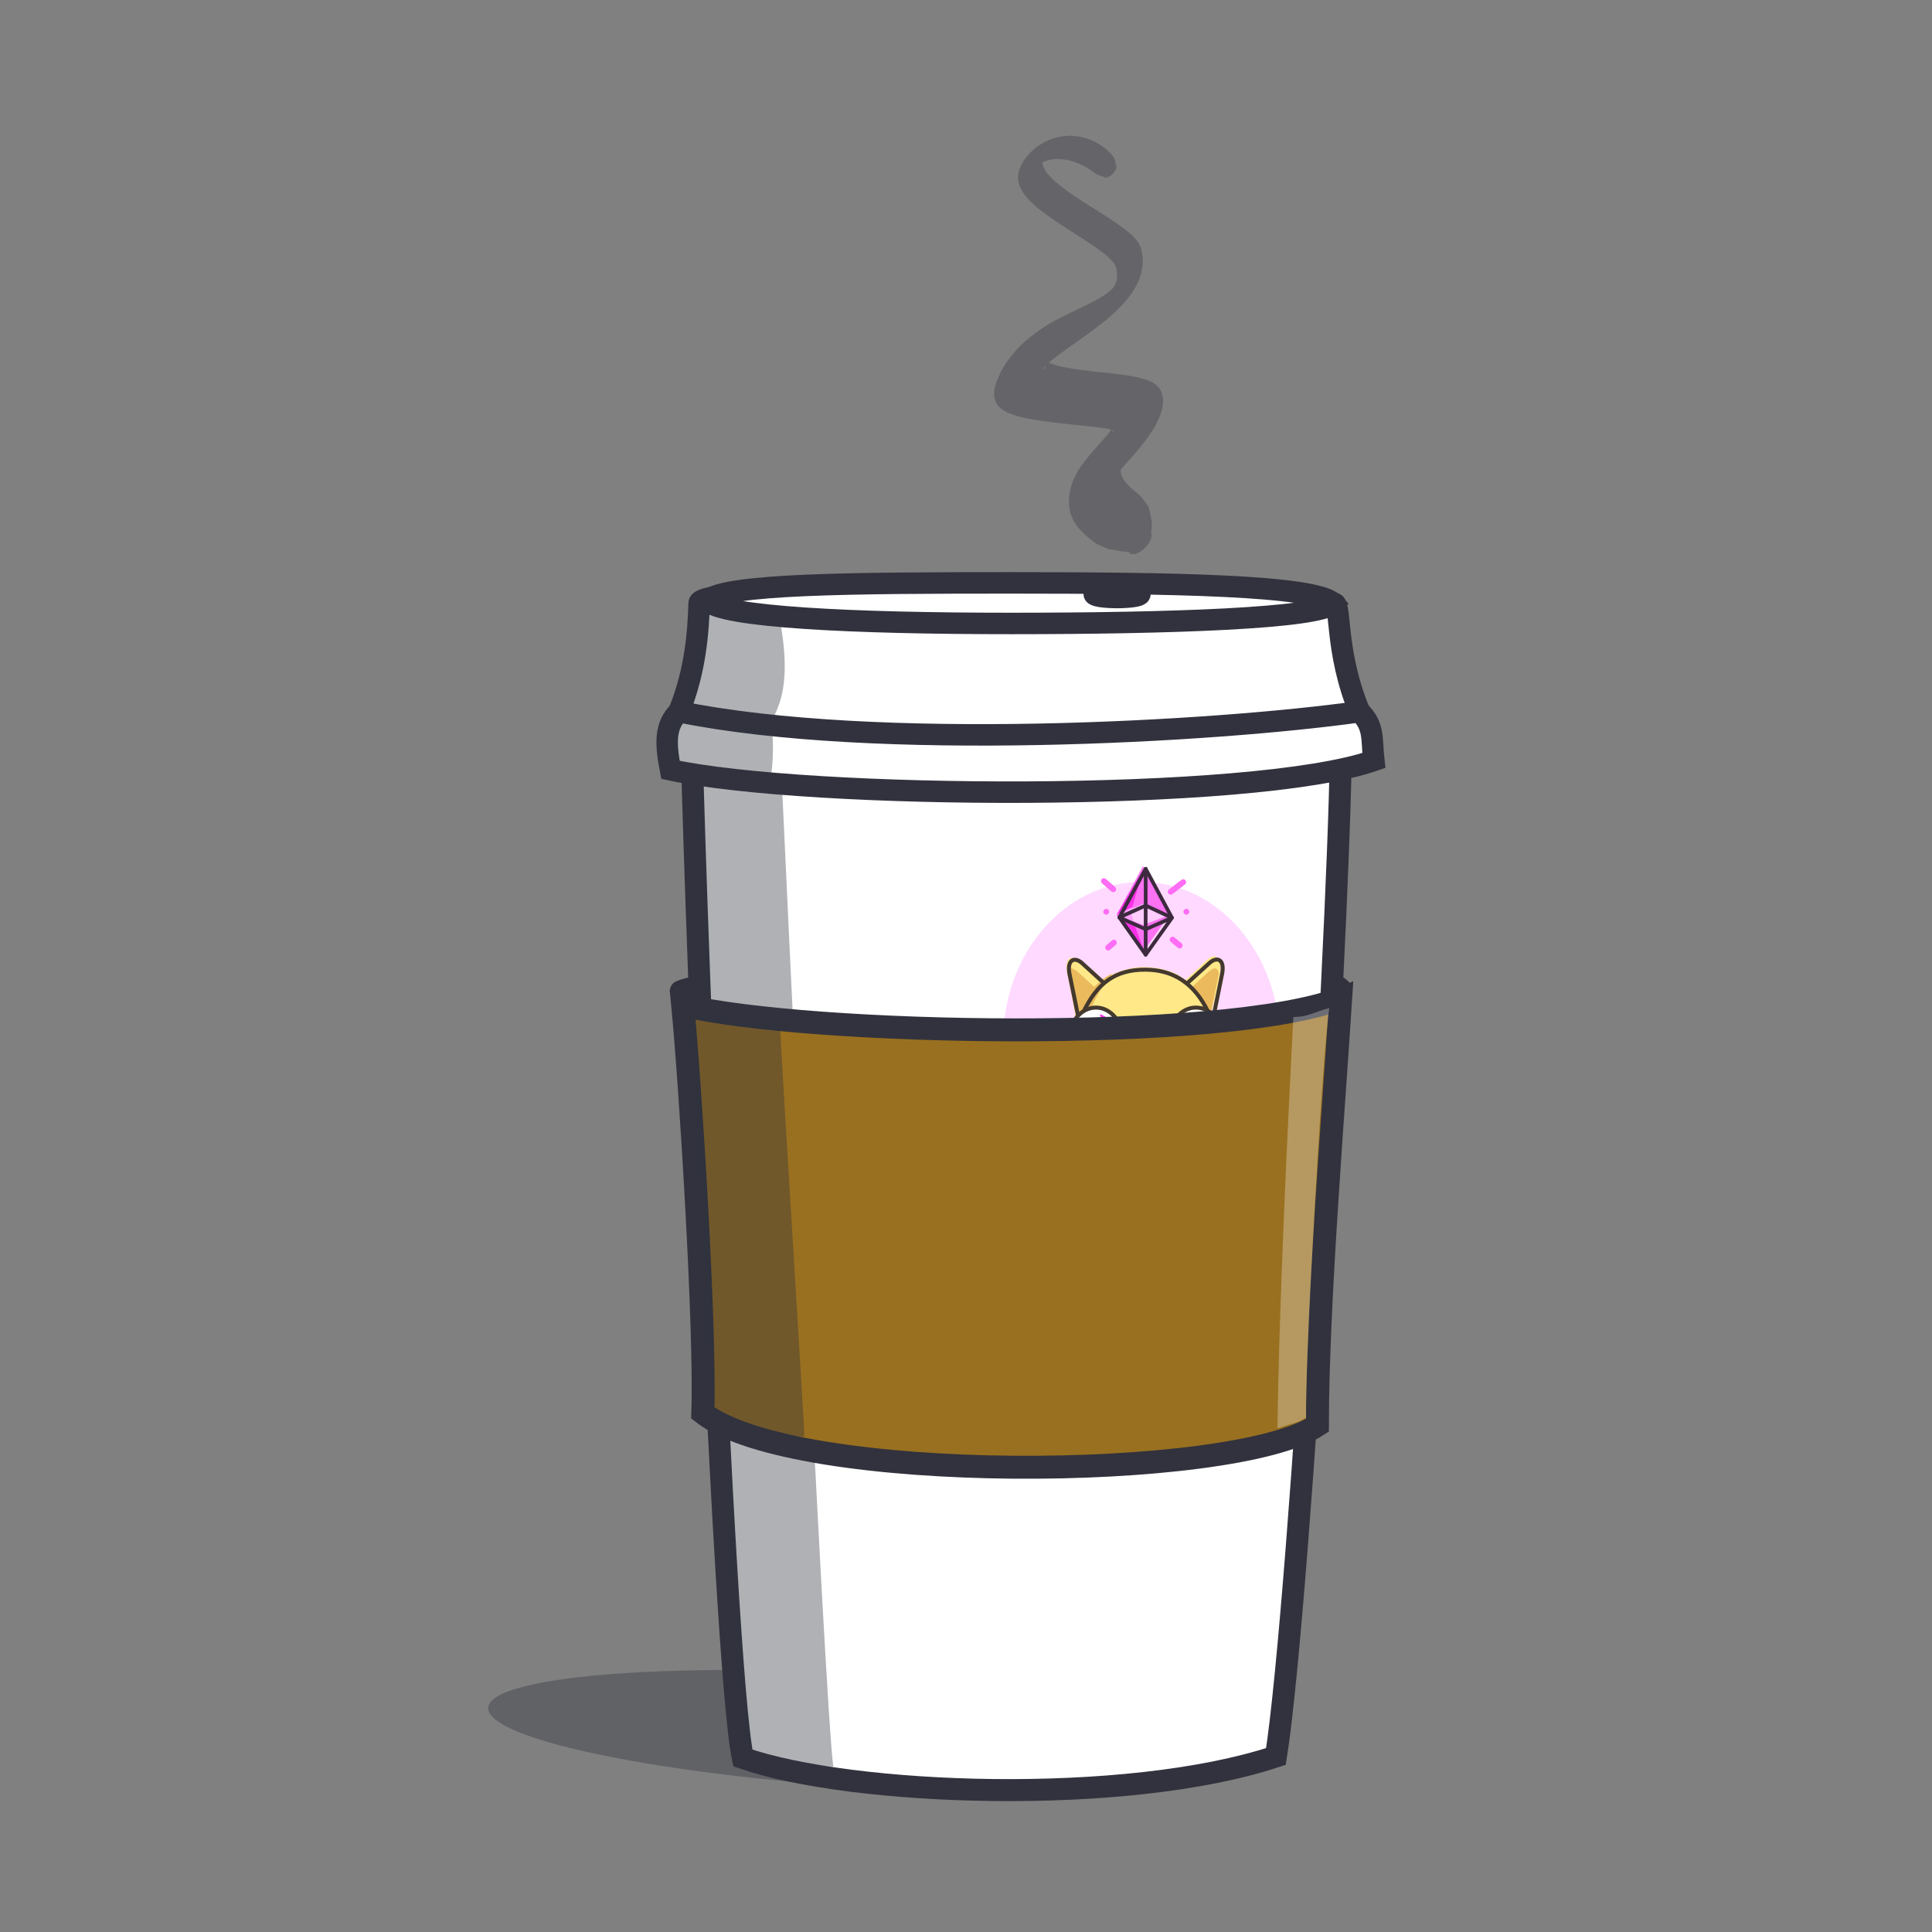 <?xml version="1.0" encoding="UTF-8"?>
<!DOCTYPE svg PUBLIC "-//W3C//DTD SVG 1.1//EN" "http://www.w3.org/Graphics/SVG/1.1/DTD/svg11.dtd">
<svg version="1.1" xmlns="http://www.w3.org/2000/svg" xmlns:xlink="http://www.w3.org/1999/xlink" x="0" y="0" width="360" height="360" viewBox="0, 0, 360, 360">
  <rect x="0" y="0" width="360" height="360" fill="#808080" stroke="none"/>
  <g id="Layer_2">
    <path d="M126.81,184.679 C136.769,180.461 238.597,174.062 249.819,184.263" fill-opacity="0" stroke="#31323D" stroke-width="4" stroke-linecap="round"/>
    <path d="M163.114,333.21 C122.913,330.76 90.611,324.042 90.967,318.206 C91.323,312.369 124.201,309.625 164.402,312.075 C204.604,314.526 236.906,321.244 236.55,327.08 C236.194,332.916 203.316,335.661 163.114,333.21 z" fill="#31323D" fill-opacity="0.381"/>
    <g>
      <path d="M128.855,136.422 C158.499,138.692 221.444,139.73 249.819,135.275 C250.393,157.158 242.277,298.731 237.756,327.292 C209.811,336.539 158.66,334.632 138.414,327.572 C134.606,309.21 128.885,149.9 128.855,136.422 z" fill="#FFFFFF"/>
      <path d="M128.855,136.422 C158.499,138.692 221.444,139.73 249.819,135.275 C250.393,157.158 242.277,298.731 237.756,327.292 C209.811,336.539 158.66,334.632 138.414,327.572 C134.606,309.21 128.885,149.9 128.855,136.422 z" fill-opacity="0" stroke="#31323D" stroke-width="4.1"/>
    </g>
    <g>
      <path d="M190.155,141.895 C159.024,141.895 133.786,138.668 133.786,134.688 C133.786,130.707 159.024,127.48 190.155,127.48 C221.287,127.48 246.525,130.707 246.525,134.688 C246.525,138.668 221.287,141.895 190.155,141.895 z" fill="#FFFFFF"/>
      <path d="M190.155,141.895 C159.024,141.895 133.786,138.668 133.786,134.688 C133.786,130.707 159.024,127.48 190.155,127.48 C221.287,127.48 246.525,130.707 246.525,134.688 C246.525,138.668 221.287,141.895 190.155,141.895 z" fill-opacity="0" stroke="#31323D" stroke-width="4"/>
    </g>
    <g>
      <path d="M238.436,193.987 C238.436,210.356 226.905,223.627 212.68,223.627 C198.455,223.627 186.923,210.356 186.923,193.987 C186.923,177.617 198.455,164.347 212.68,164.347 C226.905,164.347 238.436,177.617 238.436,193.987 z" fill="#FFD9FF"/>
      <path d="M222.285,210.946 C224.072,209.029 225.723,206.942 227.222,204.705 C229.129,205.183 230.235,204.375 230.235,204.375 C228.61,202.69 228.077,201.56 228.077,201.56 C229.429,202.179 230.946,202.017 232.183,201.121 C233.419,200.226 228.264,198.531 227.707,196.46 C225.644,188.783 225.801,188.087 225.801,188.087 C226.961,184.371 227.948,180.12 227.039,178.741 C225.872,176.955 224.416,179.754 220.816,182.63 C220.816,182.63 218.658,180.193 212.87,180.193 C209.042,180.193 205.181,182.674 205.181,182.674 C203.549,181.23 202.467,179.907 201.174,179.01 C199.182,177.643 198.242,178.89 198.979,181.894 C199.277,183.1 199.746,185.763 200.21,188.127 C200.55,189.833 200.183,189.434 199.047,194.647 C198.642,195.921 198.115,197.135 197.476,198.266 C196.21,200.578 193.808,201.142 193.808,201.142 C195.044,202.037 196.562,202.199 197.913,201.58 C199.265,200.961 197.381,202.71 195.755,204.395 C195.755,204.395 196.862,205.199 198.768,204.725 C198.768,204.725 199.864,208.216 203.481,210.681 C203.481,210.681 205.924,214.071 212.89,214.071 C219.157,214.051 222.285,210.946 222.285,210.946 z" fill="#FFE888"/>
      <path d="M207.281,181.351 C207.281,181.351 200.204,189.29 201.14,200.108 C202.158,212.012 212.877,214.051 212.877,214.051 C212.877,214.051 204.37,214.59 198.755,204.705 C198.755,204.705 196.719,205.565 195.742,204.375 C195.742,204.375 197.571,202.979 197.9,201.56 C197.9,201.56 196.034,202.71 193.794,201.121 C195.554,200.574 197.051,199.202 197.941,197.321 C200.241,192.636 200.295,184.982 207.281,181.351 z" fill="#EABA5C"/>
      <path d="M204.034,184.062 C204.034,184.062 202.623,182.69 201.025,181.275 C199.769,180.161 199.199,180.128 198.884,181.367 L200.373,188.743 L201.73,187.717 L202.847,185.533 z" fill="#EABA5C"/>
      <path d="M217.881,170.513 L212.978,161.392 L208.075,170.448 L212.978,177.39 L217.881,170.513 z" fill="#FD71F3"/>
      <path d="M217.881,170.513 L212.978,168.453 L208.075,170.448 L212.978,172.359 L217.881,170.513 z" fill="#FFCCFE"/>
      <path d="M210.658,170.159 L212.978,162.127 L208.075,170.448 L212.978,176.758 L210.658,170.159 z" fill="#F930E7" opacity="0.99"/>
      <path d="M210.658,170.159 L210.983,169.029 L208.075,170.448 L211.265,171.884 L210.658,170.159 z" fill="#FFA4FF" opacity="0.99"/>
      <path d="M221.98,184.062 C221.98,184.062 223.392,182.69 224.99,181.275 C226.245,180.161 226.815,180.128 227.131,181.367 L225.641,188.743 L224.284,187.717 L223.168,185.533 z" fill="#EABA5C"/>
      <path d="M199.255,205.205 C197.348,205.683 196.242,204.875 196.242,204.875 C197.867,203.19 198.4,202.06 198.4,202.06 C197.048,202.679 195.531,202.517 194.294,201.621 C196.079,201.134 197.594,199.746 198.441,197.821 C199.418,195.553 200.717,191.085 201.766,188.816 C204.463,182.993 207.971,180.685 213.37,180.685 C218.381,180.685 222.548,182.993 225.245,188.816 C226.297,191.085 227.597,195.553 228.574,197.821 C229.42,199.746 230.936,201.134 232.72,201.621 C231.484,202.517 229.966,202.679 228.615,202.06 C227.263,201.441 229.147,203.19 230.773,204.875 C230.773,204.875 229.666,205.679 227.76,205.205 C227.76,205.205 222.836,214.551 213.509,214.551 C204.181,214.551 199.255,205.205 199.255,205.205 z" fill-opacity="0" stroke="#44392E" stroke-width="0.742" stroke-linecap="round" stroke-linejoin="round"/>
      <path d="M218.381,171.013 L213.478,161.892 L208.575,170.948 L213.478,177.89 L218.381,171.013 z" fill-opacity="0" stroke="#3D2A3F" stroke-width="0.69" stroke-linecap="round" stroke-linejoin="round"/>
      <path d="M218.381,171.013 L213.478,168.732 L208.575,170.948 L213.478,173.156 L218.381,171.013 z" fill-opacity="0" stroke="#3D2A3F" stroke-width="0.69" stroke-linecap="round" stroke-linejoin="round"/>
      <path d="M213.478,161.891 L213.478,177.89" fill-opacity="0" stroke="#3D2A3F" stroke-width="0.69" stroke-linecap="round" stroke-miterlimit="10"/>
      <path d="M218.151,166.162 L220.475,164.373" fill-opacity="0" stroke="#FF6CF5" stroke-width="1.078" stroke-linecap="round" stroke-miterlimit="10"/>
      <path d="M207.558,175.633 L206.489,176.571" fill-opacity="0" stroke="#FF6CF5" stroke-width="1.078" stroke-linecap="round" stroke-miterlimit="10"/>
      <path d="M207.435,165.696 L205.695,164.176" fill-opacity="0" stroke="#FF6CF5" stroke-width="1.078" stroke-linecap="round" stroke-miterlimit="10"/>
      <path d="M221.058,169.891 L221.058,169.891" fill-opacity="0" stroke="#FF6CF5" stroke-width="1.078" stroke-linecap="round" stroke-miterlimit="10"/>
      <path d="M206.126,169.891 L206.126,169.891" fill-opacity="0" stroke="#FF6CF5" stroke-width="1.078" stroke-linecap="round" stroke-miterlimit="10"/>
      <path d="M218.5,175.086 L219.816,176.18" fill-opacity="0" stroke="#FF6CF5" stroke-width="1.078" stroke-linecap="round" stroke-miterlimit="10"/>
      <path d="M205.433,182.937 C205.433,182.937 202.458,180.242 201.674,179.51 C200.218,178.175 198.746,178.815 199.299,181.549 C199.672,183.363 200.877,189.243 200.877,189.243" fill-opacity="0" stroke="#44392E" stroke-width="0.742" stroke-linecap="round" stroke-linejoin="round"/>
      <path d="M221.316,183.122 C221.316,183.122 224.54,180.202 225.34,179.466 C226.793,178.131 228.265,178.77 227.715,181.505 C227.342,183.323 226.151,189.243 226.151,189.243" fill-opacity="0" stroke="#44392E" stroke-width="0.742" stroke-linecap="round" stroke-linejoin="round"/>
      <g>
        <path d="M209.179,193.634 C209.179,196.886 206.955,199.522 204.212,199.522 C201.469,199.522 199.245,196.886 199.245,193.634 C199.245,190.383 201.469,187.747 204.212,187.747 C206.955,187.747 209.179,190.383 209.179,193.634 z" fill="#FFFFFF"/>
        <path d="M209.179,193.634 C209.179,196.886 206.955,199.522 204.212,199.522 C201.469,199.522 199.245,196.886 199.245,193.634 C199.245,190.383 201.469,187.747 204.212,187.747 C206.955,187.747 209.179,190.383 209.179,193.634 z" fill-opacity="0" stroke="#44392E" stroke-width="0.742" stroke-miterlimit="10"/>
      </g>
      <g>
        <path d="M207.161,192.882 C207.161,194.795 205.853,196.345 204.239,196.345 C202.626,196.345 201.318,194.795 201.318,192.882 C201.318,190.97 202.626,189.42 204.239,189.42 C205.853,189.42 207.161,190.97 207.161,192.882 z" fill="#F930E7"/>
        <path d="M207.161,192.882 C207.161,194.795 205.853,196.345 204.239,196.345 C202.626,196.345 201.318,194.795 201.318,192.882 C201.318,190.97 202.626,189.42 204.239,189.42 C205.853,189.42 207.161,190.97 207.161,192.882 z" fill-opacity="0" stroke="#F930E7" stroke-width="1.017" stroke-miterlimit="10"/>
      </g>
      <path d="M204.721,188.711 C205.278,189.371 205.276,190.443 204.718,191.106 C204.159,191.769 203.254,191.772 202.697,191.113 C202.141,190.454 202.142,189.382 202.701,188.718 C203.26,188.055 204.164,188.052 204.721,188.711 z" fill="#FFFFFF"/>
      <g>
        <path d="M227.8,193.634 C227.8,196.886 225.576,199.522 222.833,199.522 C220.089,199.522 217.866,196.886 217.866,193.634 C217.866,190.383 220.089,187.747 222.833,187.747 C225.576,187.747 227.8,190.383 227.8,193.634 z" fill="#FFFFFF"/>
        <path d="M227.8,193.634 C227.8,196.886 225.576,199.522 222.833,199.522 C220.089,199.522 217.866,196.886 217.866,193.634 C217.866,190.383 220.089,187.747 222.833,187.747 C225.576,187.747 227.8,190.383 227.8,193.634 z" fill-opacity="0" stroke="#44392E" stroke-width="0.742" stroke-miterlimit="10"/>
      </g>
      <g>
        <path d="M225.785,192.882 C225.785,194.795 224.477,196.345 222.863,196.345 C221.25,196.345 219.942,194.795 219.942,192.882 C219.942,190.97 221.25,189.42 222.863,189.42 C224.477,189.42 225.785,190.97 225.785,192.882 z" fill="#F930E7"/>
        <path d="M225.785,192.882 C225.785,194.795 224.477,196.345 222.863,196.345 C221.25,196.345 219.942,194.795 219.942,192.882 C219.942,190.97 221.25,189.42 222.863,189.42 C224.477,189.42 225.785,190.97 225.785,192.882 z" fill-opacity="0" stroke="#F930E7" stroke-width="1.017" stroke-miterlimit="10"/>
      </g>
      <path d="M223.341,188.713 C223.897,189.372 223.896,190.444 223.337,191.107 C222.778,191.77 221.874,191.774 221.317,191.114 C220.76,190.455 220.762,189.383 221.321,188.72 C221.879,188.057 222.784,188.054 223.341,188.713 z" fill="#FFFFFF"/>
      <path d="M215.859,203.466 C215.859,205.453 214.607,207.632 213.06,207.632 C211.513,207.632 210.264,205.457 210.264,203.474 L213.05,201.399 z" fill="#44392E"/>
      <path d="M215.323,206.285 C214.722,205.554 213.895,205.146 213.034,205.155 C212.173,205.164 211.352,205.59 210.763,206.333 L213.05,207.516 z" fill="#F930E7"/>
      <path d="M211.439,206.898 C211.643,206.186 212.515,205.655 213.563,205.655 C214.537,205.655 215.361,206.114 215.633,206.749" fill-opacity="0" stroke="#44392E" stroke-width="0.508" stroke-linecap="round" stroke-miterlimit="10"/>
      <path d="M213.363,202.9 L213.77,202.9" fill-opacity="0" stroke="#FFFFFF" stroke-width="1.937" stroke-linecap="round" stroke-linejoin="round"/>
      <path d="M220.317,202.601 C219.668,203.236 218.877,203.634 218.041,203.748 C217.21,203.87 216.366,203.793 215.56,203.522 C214.724,203.266 213.959,202.754 213.341,202.038 C213.002,201.639 212.766,201.132 212.663,200.578 C212.64,200.435 212.626,200.29 212.622,200.144 L212.622,199.79 L212.602,199.082 C212.582,198.879 212.661,198.681 212.805,198.568 C212.948,198.456 213.133,198.448 213.283,198.549 C213.433,198.65 213.522,198.842 213.514,199.046 L213.514,199.082 L213.494,199.79 L213.494,200.144 C213.487,200.234 213.487,200.324 213.494,200.414 C213.546,200.792 213.689,201.145 213.905,201.431 C214.412,202.077 215.053,202.554 215.764,202.814 C216.484,203.11 217.247,203.232 218.007,203.172 C218.767,203.123 219.499,202.813 220.114,202.28 C220.191,202.212 220.299,202.23 220.358,202.32 C220.411,202.411 220.393,202.536 220.317,202.601 z" fill="#44392E"/>
      <path d="M206.359,202.304 C206.946,202.859 207.674,203.165 208.425,203.172 C209.176,203.201 209.924,203.043 210.62,202.71 C211.291,202.412 211.879,201.898 212.317,201.226 C212.503,200.931 212.604,200.573 212.605,200.204 C212.605,199.762 212.581,199.279 212.605,198.817 L212.605,198.817 C212.626,198.536 212.824,198.321 213.061,198.321 C213.299,198.321 213.497,198.536 213.518,198.817 C213.518,199.288 213.518,199.738 213.497,200.229 C213.482,200.52 213.427,200.806 213.335,201.077 C213.239,201.332 213.117,201.571 212.972,201.789 C212.404,202.555 211.663,203.113 210.837,203.398 C210.048,203.705 209.214,203.814 208.388,203.719 C207.551,203.64 206.761,203.232 206.141,202.561 C206.08,202.488 206.08,202.369 206.141,202.296 C206.204,202.23 206.299,202.234 206.359,202.304 z" fill="#44392E"/>
      <path d="M216.359,204.288 C216.359,206.138 215.107,208.016 213.56,208.016 C212.013,208.016 210.764,206.138 210.764,204.288" fill-opacity="0" stroke="#44392E" stroke-width="0.847" stroke-linecap="round" stroke-miterlimit="10"/>
      <path d="M210.691,198.797 C210.617,198.552 210.667,198.279 210.82,198.093 C211.16,197.691 211.838,197.128 213.131,197.116 C214.424,197.104 215.031,197.643 215.323,198.045 C215.471,198.238 215.51,198.516 215.425,198.757 L215.425,198.757 C215.309,199.081 215.043,199.295 214.746,199.304 C214.278,199.297 213.837,199.559 213.562,200.007 C213.544,200.043 213.523,200.075 213.497,200.104 L213.497,200.104 C213.373,200.251 213.202,200.329 213.027,200.32 C212.852,200.311 212.688,200.215 212.575,200.056 L212.575,200.056 C212.575,200.056 212.31,199.505 211.34,199.412 C211.045,199.379 210.794,199.145 210.698,198.813 z" fill="#44392E"/>
      <path d="M209.348,200.056 C207.514,199.57 205.607,199.636 203.8,200.249 C202.899,200.576 202.048,201.076 201.283,201.729 C200.512,202.392 199.837,203.198 199.284,204.118 C199.794,203.15 200.432,202.286 201.174,201.56 C201.927,200.839 202.776,200.269 203.685,199.875 C205.537,199.118 207.52,198.921 209.453,199.304 C209.628,199.332 209.751,199.524 209.726,199.732 C209.702,199.94 209.54,200.085 209.365,200.056 z" fill="#44392E"/>
      <path d="M209.402,201.009 C208.772,200.97 208.141,200.999 207.516,201.093 C206.897,201.183 206.299,201.418 205.758,201.785 C205.219,202.168 204.774,202.714 204.469,203.365 C204.162,204.036 203.949,204.762 203.838,205.513 C203.899,204.74 204.065,203.984 204.33,203.273 C204.606,202.553 205.04,201.932 205.585,201.475 C206.141,201.023 206.767,200.706 207.427,200.542 C208.076,200.38 208.736,200.287 209.399,200.265 C209.517,200.245 209.635,200.307 209.703,200.425 C209.77,200.542 209.776,200.695 209.717,200.818 C209.658,200.942 209.546,201.016 209.426,201.009 z" fill="#44392E"/>
      <path d="M216.633,199.304 C218.565,198.921 220.548,199.117 222.401,199.875 C223.311,200.27 224.16,200.839 224.915,201.56 C225.659,202.28 226.3,203.137 226.815,204.097 C226.262,203.178 225.587,202.371 224.817,201.709 C224.051,201.055 223.201,200.555 222.299,200.229 C220.488,199.621 218.577,199.562 216.741,200.056 C216.572,200.097 216.406,199.967 216.371,199.766 C216.337,199.565 216.446,199.369 216.616,199.328 z" fill="#44392E"/>
      <path d="M216.687,200.265 C217.351,200.287 218.012,200.38 218.662,200.542 C219.325,200.705 219.955,201.022 220.514,201.475 C221.06,201.936 221.494,202.559 221.773,203.281 C222.035,203.989 222.2,204.743 222.262,205.513 C222.15,204.762 221.938,204.037 221.634,203.365 C221.328,202.713 220.882,202.168 220.341,201.785 C219.8,201.418 219.202,201.183 218.584,201.093 C217.958,200.998 217.327,200.97 216.697,201.009 C216.612,201.019 216.527,200.986 216.462,200.919 C216.398,200.852 216.36,200.756 216.358,200.655 C216.35,200.553 216.378,200.453 216.436,200.377 C216.493,200.3 216.574,200.256 216.66,200.253 z" fill="#44392E"/>
    </g>
    <path d="M130.102,145.433 L145.747,147.109 C145.747,147.109 153.601,317.084 155.272,329.167 C151.081,329.212 144.41,327.297 139.303,326.074 C134.772,298.884 130.102,145.433 130.102,145.433 z" fill="#31323D" fill-opacity="0.381" id="Shape"/>
    <g id="Shape">
      <path d="M127.211,187.305 C150.739,192.92 227.944,194.371 249.819,186.031 C248.57,205.89 245.483,243.02 245.483,265.59 C229.48,276.058 148.337,276.7 130.955,263.288 C131.507,247.914 128.666,202.406 127.211,187.305 z" fill="#997020"/>
      <path d="M127.211,187.305 C150.739,192.92 227.944,194.371 249.819,186.031 C248.57,205.89 245.483,243.02 245.483,265.59 C229.48,276.058 148.337,276.7 130.955,263.288 C131.507,247.914 128.666,202.406 127.211,187.305 z" fill-opacity="0" stroke="#31323D" stroke-width="4.275"/>
    </g>
    <path d="M240.999,189.511 C243.833,189.46 244.443,188.733 247.703,187.824 C246.167,198.296 243.069,257.002 243.385,264.142 C241.282,265.375 241.521,264.927 238.038,266.146 C238.299,244.636 239.78,212.85 240.999,189.511 z" fill="#FFFFFF" fill-opacity="0.666" opacity="0.433"/>
    <g id="Group">
      <g>
        <path d="M130.275,112.392 C130.433,107.264 246.969,112.96 248.492,112.451 C250.014,111.942 248.586,121.213 253.336,132.619 C217.082,139.874 154.077,138.739 126.511,132.619 C129.66,124.846 130.118,117.519 130.275,112.392 z" fill="#FFFFFF"/>
        <path d="M130.275,112.392 C130.433,107.264 246.969,112.96 248.492,112.451 C250.014,111.942 248.586,121.213 253.336,132.619 C217.082,139.874 154.077,138.739 126.511,132.619 C129.66,124.846 130.118,117.519 130.275,112.392 z" fill-opacity="0" stroke="#31323D" stroke-width="4"/>
      </g>
      <g>
        <path d="M188.413,116.172 C158.977,116.172 134.532,114.995 131.734,111.942 C134.787,108.763 158.977,108.611 188.413,108.611 C217.85,108.611 245.181,109.017 248.492,112.451 C245.69,115.249 217.85,116.172 188.413,116.172 z" fill="#FFFFFF"/>
        <path d="M188.413,116.172 C158.977,116.172 134.532,114.995 131.734,111.942 C134.787,108.763 158.977,108.611 188.413,108.611 C217.85,108.611 245.181,109.017 248.492,112.451 C245.69,115.249 217.85,116.172 188.413,116.172 z" fill-opacity="0" stroke="#31323D" stroke-width="4"/>
      </g>
      <g>
        <path d="M126.511,132.619 C163.148,140.05 226.267,136.409 253.336,132.619 C256.147,135.286 255.54,137.746 255.989,141.713 C233.307,149.589 150.295,148.959 124.935,143.446 C123.989,138.563 123.849,135.217 126.511,132.619 z" fill="#FFFFFF"/>
        <path d="M126.511,132.619 C163.148,140.05 226.267,136.409 253.336,132.619 C256.147,135.286 255.54,137.746 255.989,141.713 C233.307,149.589 150.295,148.959 124.935,143.446 C123.989,138.563 123.849,135.217 126.511,132.619 z" fill-opacity="0" stroke="#31323D" stroke-width="4"/>
      </g>
    </g>
    <path d="M208.151,111.339 C205.799,111.339 203.892,111.05 203.892,110.694 C203.892,110.338 205.799,110.049 208.151,110.049 C210.503,110.049 212.41,110.338 212.41,110.694 C212.41,111.05 210.503,111.339 208.151,111.339 z" fill-opacity="0" stroke="#31323D" stroke-width="4" id="Shape"/>
    <path d="M128.355,188.593 C133.052,189.634 140.598,190.974 145.334,190.955 C145.672,198.346 149.58,260.957 149.906,267.634 C145.998,268.122 135.414,264.133 132.075,262.016 C132.32,251.106 129.47,198.183 128.355,188.593 z" fill="#31323D" fill-opacity="0.381"/>
    <path d="M131.329,113.432 C134.447,114.571 140.636,115.935 145.332,115.544 C146.903,124.243 146.309,129.258 144.295,133.325 C140.937,133.145 131.904,132.14 127.671,131.301 C129.326,125.604 130.609,122.846 131.329,113.432 z" fill="#31323D" fill-opacity="0.381"/>
    <path d="M126.31,133.813 C128.235,134.146 141.784,136.386 143.886,136.135 C144.075,137.672 144.106,141.939 143.717,144.096 C141.596,143.853 130.708,142.724 125.688,141.877 C125.249,140.465 124.628,135.637 126.31,133.813 z" fill="#31323D" fill-opacity="0.381"/>
  </g>
  <g id="Steam">
    <path d="M207.927,30.717 L207.867,30.383 L207.717,29.71 L207.442,29.137 L207.038,28.685 L206.612,28.252 L206.163,27.839 L205.682,27.461 L205.178,27.11 L204.654,26.783 L204.111,26.483 L203.549,26.21 L202.963,25.975 L202.358,25.771 L201.735,25.6 L201.096,25.463 L200.438,25.362 L200.086,25.325 L200.086,25.325 C200.07,25.323 200.054,25.322 200.038,25.322 L200.038,25.322 L199.722,25.301 L198.974,25.306 L198.169,25.375 L197.343,25.512 L196.5,25.723 L195.636,26.017 L194.742,26.417 L193.801,26.96 L193.176,27.397 L193.176,27.397 C193.106,27.449 193.037,27.504 192.968,27.56 L192.968,27.56 L192.791,27.704 L192.251,28.183 L191.663,28.781 L191.117,29.436 L190.64,30.123 L190.26,30.808 L189.984,31.462 L189.806,32.067 L189.697,32.824 L189.74,33.736 L189.955,34.575 L190.3,35.341 L190.753,36.065 L191.299,36.763 L191.927,37.447 L192.63,38.12 L193.397,38.785 L194.223,39.441 L195.096,40.091 L196.007,40.736 L197.422,41.692 L199.357,42.947 L201.278,44.173 L202.661,45.068 L203.535,45.651 L204.362,46.223 L205.131,46.782 L205.83,47.327 L206.45,47.855 L206.979,48.362 L207.406,48.843 L207.719,49.291 L207.909,49.685 L207.939,49.806 L207.918,49.738 L207.982,49.986 L208.072,50.425 L208.124,50.832 L208.146,51.218 L208.142,51.58 L208.111,51.92 L208.006,52.424 L207.794,53.008 L207.546,53.443 L207.285,53.779 L207.015,54.055 L206.707,54.314 L206.342,54.594 L205.898,54.911 L205.359,55.259 L204.732,55.633 L204.028,56.03 L202.811,56.667 L201.046,57.522 L199.163,58.415 L197.17,59.424 L195.578,60.307 L194.44,61.014 L193.312,61.778 L192.145,62.647 L190.936,63.65 L189.714,64.839 L188.516,66.212 L187.396,67.741 L186.442,69.367 L185.728,70.998 L185.419,71.97 L185.419,71.97 C185.372,72.136 185.335,72.298 185.307,72.455 L185.307,72.455 L185.272,72.648 L185.231,73.787 L185.483,74.815 L185.918,75.54 L186.45,76.078 L187.047,76.499 L187.697,76.846 L188.394,77.141 L189.138,77.397 L189.924,77.623 L190.749,77.826 L191.611,78.008 L192.503,78.174 L193.422,78.326 L194.826,78.529 L196.747,78.77 L198.673,78.986 L200.547,79.188 L202.318,79.379 L203.542,79.518 L204.292,79.606 L205,79.681 L205.638,79.763 L206.193,79.852 L206.649,79.954 L206.998,80.055 L207.221,80.148 L207.223,80.157 L207.114,80.089 L207.292,80.208 L207.437,80.353 L207.456,80.442 L207.427,80.488 L207.374,80.48 L207.31,80.424 L207.261,80.322 L207.233,80.199 L207.222,80.08 L207.224,79.989 L207.215,79.95 L207.176,79.975 L206.995,80.214 L206.636,80.666 L206.164,81.227 L205.551,81.931 L204.833,82.74 L204.044,83.629 L203.402,84.367 L202.937,84.916 L202.479,85.477 L202.008,86.081 L201.523,86.744 L201.028,87.483 L200.533,88.32 L200.065,89.268 L199.785,89.981 L199.785,89.981 C199.749,90.084 199.717,90.185 199.688,90.285 L199.688,90.285 L199.6,90.588 L199.391,91.456 L199.243,92.37 L199.178,93.226 L199.191,94.022 L199.273,94.756 L199.416,95.435 L199.61,96.059 L199.849,96.635 L200.125,97.168 L200.433,97.663 L200.767,98.125 L201.293,98.749 L202.058,99.519 L202.873,100.237 L203.7,100.908 L204.597,101.465 L205.563,101.902 L206.492,102.326 L207.632,102.485 L208.426,102.624 L208.924,102.728 L209.493,102.782 L210.064,102.835 L210.336,102.859 L210.336,102.859 C210.698,103.558 211.921,103.332 213.067,102.355 C214.212,101.377 214.847,100.018 214.485,99.319 L214.531,98.909 L214.607,98.124 L214.624,97.373 L214.521,96.705 L214.331,95.738 L214.036,94.502 L213.43,93.602 L212.807,92.758 L212.104,92.054 L211.366,91.457 L210.696,90.876 L210.1,90.288 L209.715,89.843 L209.503,89.559 L209.321,89.281 L209.17,89.01 L209.049,88.747 L208.956,88.493 L208.89,88.253 L208.849,88.025 L208.828,87.81 L208.825,87.604 L208.839,87.403 L208.9,87.1 L208.989,86.794 L208.891,87.097 L208.707,87.538 L208.504,87.903 L208.366,88.107 L208.313,88.168 L208.346,88.111 L208.46,87.958 L208.645,87.726 L208.876,87.451 L209.353,86.9 L210.155,85.997 L211.082,84.949 L212.101,83.763 L213.179,82.427 L214.223,81.005 L214.957,79.869 L215.447,78.999 L215.893,78.085 L216.267,77.146 L216.536,76.205 L216.691,75.292 L216.715,74.436 L216.608,73.664 L216.388,72.983 L216.059,72.402 L215.638,71.912 L215.192,71.532 L215.015,71.408 L215.015,71.408 C214.98,71.384 214.944,71.362 214.907,71.34 L214.907,71.34 L214.603,71.175 L214.08,70.941 L213.517,70.74 L212.905,70.561 L212.251,70.389 L211.551,70.226 L210.807,70.071 L210.003,69.942 L208.735,69.768 L206.949,69.559 L205.098,69.359 L203.235,69.151 L201.41,68.923 L200.096,68.734 L199.271,68.598 L198.489,68.454 L197.76,68.302 L197.092,68.141 L196.493,67.973 L195.975,67.801 L195.547,67.631 L195.22,67.475 L195.003,67.352 L194.897,67.301 L194.883,67.391 L194.887,67.735 L194.814,68.136 L194.848,67.941 L194.736,68.426 L194.655,68.597 L194.553,68.676 L194.41,68.807 L194.283,68.895 L194.244,68.877 L194.33,68.718 L194.566,68.414 L194.961,68.009 L195.499,67.529 L196.115,67.017 L197.285,66.108 L199.135,64.769 L201.164,63.326 L203.254,61.817 L204.816,60.641 L205.881,59.801 L206.939,58.909 L207.985,57.958 L209.009,56.937 L209.98,55.836 L210.861,54.667 L211.618,53.461 L212.204,52.258 L212.609,51.092 L212.84,50.006 L212.92,49.212 L212.939,48.663 L212.922,48.116 L212.869,47.573 L212.781,47.029 L212.663,46.498 L212.597,46.251 L212.597,46.251 C212.591,46.228 212.584,46.206 212.576,46.183 L212.576,46.183 L212.442,45.822 L212.121,45.229 L211.7,44.66 L211.188,44.098 L210.591,43.537 L209.918,42.972 L209.176,42.401 L208.375,41.823 L207.524,41.239 L206.629,40.648 L205.232,39.751 L203.311,38.541 L201.388,37.314 L199.993,36.387 L199.106,35.769 L198.264,35.153 L197.477,34.539 L196.752,33.934 L196.103,33.336 L195.539,32.752 L195.072,32.186 L194.71,31.65 L194.457,31.162 L194.311,30.757 L194.249,30.433 L194.24,30.27 L194.219,30.266 L194.174,30.314 L194.102,30.397 L194.015,30.486 L193.938,30.545 L193.904,30.552 L194.006,30.445 L194.183,30.297 L193.975,30.46 L193.862,30.516 L194.042,30.374 L194.373,30.194 L194.813,30.014 L195.321,29.858 L195.868,29.739 L196.429,29.663 L197.011,29.634 L197.338,29.64 L197.29,29.637 L197.551,29.648 L198.108,29.697 L198.661,29.778 L199.209,29.891 L199.75,30.034 L200.282,30.206 L200.812,30.399 L201.329,30.618 L201.834,30.863 L202.324,31.133 L202.802,31.422 L203.275,31.722 L203.731,32.042 L204.167,32.382 L204.69,32.637 L205.294,32.825 L205.593,32.933 C205.593,32.933 205.593,32.933 205.593,32.933 C205.875,33.279 206.625,33.064 207.27,32.452 C207.914,31.84 208.208,31.063 207.927,30.717 L207.927,30.717" fill="#31323D" opacity="0.337"/>
  </g>
</svg>
